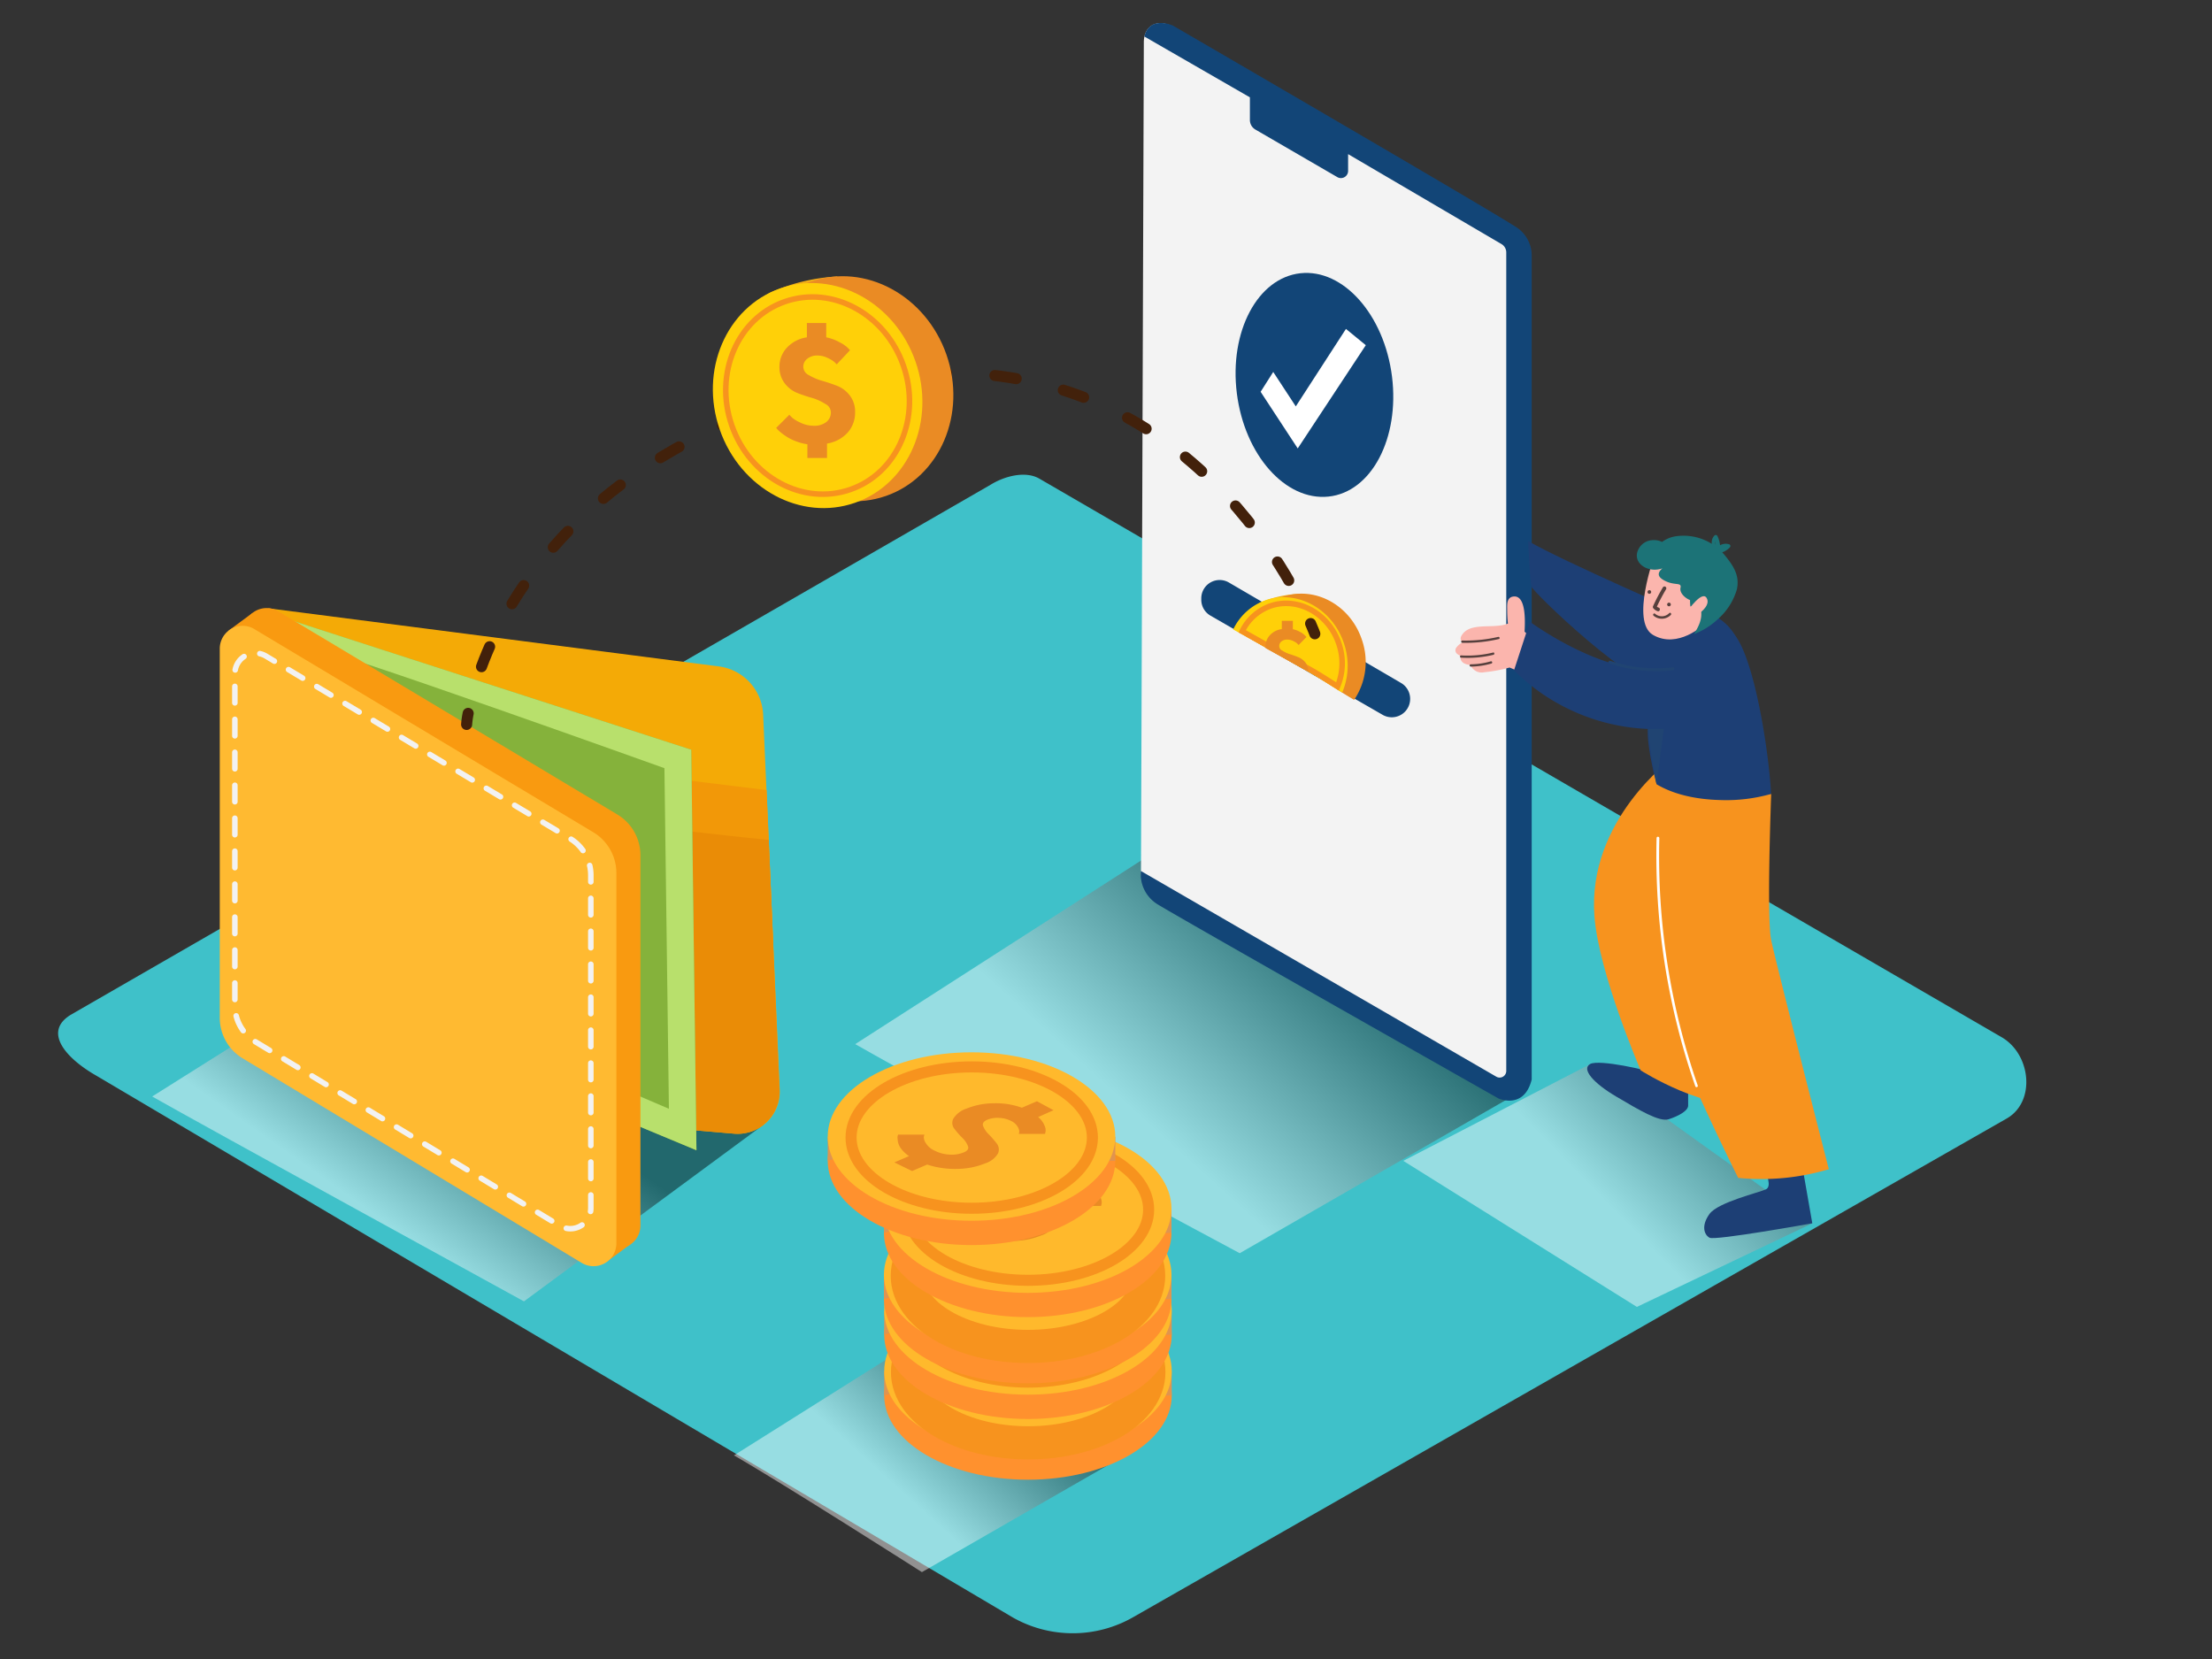 <svg xmlns="http://www.w3.org/2000/svg" xmlns:xlink="http://www.w3.org/1999/xlink" viewBox="0 0 400 300"><rect x="0" y="0" width="400" height="300" fill="#333333" stroke="none"/><defs><linearGradient id="linear-gradient" x1="88.55" y1="192.7" x2="68.9" y2="220.55" gradientUnits="userSpaceOnUse"><stop offset="0"/><stop offset="1" stop-color="#fff"/></linearGradient><linearGradient id="linear-gradient-2" x1="183.53" y1="246.49" x2="162.64" y2="269.54" xlink:href="#linear-gradient"/><linearGradient id="linear-gradient-3" x1="240.21" y1="165.44" x2="206.61" y2="202.51" xlink:href="#linear-gradient"/><linearGradient id="linear-gradient-4" x1="318.96" y1="187.9" x2="289.59" y2="216.7" xlink:href="#linear-gradient"/></defs><title>ZZZ</title><g style="isolation:isolate"><g id="Layer_2" data-name="Layer 2"><path d="M183.2,292.52l-165.77-98c-5.28-3-9.8-7.83-4.66-11L179.14,87.65c2.5-1.55,6.29-2.56,8.82-1.09l174,101c5.28,3.06,6.22,11.63.94,14.69L205.05,292.36A22,22,0,0,1,183.2,292.52Z" fill="#3fc1c9"/><path d="M27.52,198.28l33.54-21.11,77.09,26.16-43.4,32S36.06,203.15,27.52,198.28Z" opacity="0.46" fill="url(#linear-gradient)" style="mix-blend-mode:multiply"/><path d="M132.72,263.18l33.54-21.11,38.55,20.32-38.1,21.9S141.26,268.06,132.72,263.18Z" opacity="0.46" fill="url(#linear-gradient-2)" style="mix-blend-mode:multiply"/><path d="M154.65,188.81l68.66-44.1,53,51.91-52.13,30S171.23,198.27,154.65,188.81Z" opacity="0.46" fill="url(#linear-gradient-3)" style="mix-blend-mode:multiply"/><path d="M48.53,110,130,120.51a9.19,9.19,0,0,1,8,8.72L141,197.09A7.61,7.61,0,0,1,132.7,205L94,201.67Z" fill="#f4aa06"/><polygon points="138.63 142.87 55.62 132.68 55.62 160.15 139.84 171.05 138.63 142.87" fill="#f29808"/><path d="M79.93,145.24c-5.32-.48-9.45-1.28-14.77-1.72L94,201.67,132.7,205a7.61,7.61,0,0,0,8.26-7.91L139,151.87C119.1,149.93,99.87,147,79.93,145.24Z" fill="#ea8c06"/><polyline points="53.51 112.46 125 135.57 125.94 208 71.66 185.38" fill="#85b23b"/><path d="M56.92,117.3c1.82-.41,63.23,21.61,63.23,21.61l.81,61.59-11.27-4.82,6.12,8.1L125.94,208,125,135.57,51.49,111.79" fill="#b8e06c"/><path d="M48.21,188.16l61.33,37a4.13,4.13,0,0,0,6.27-3.54V154.66a8.59,8.59,0,0,0-4.17-7.37l-61.3-36.74a4.13,4.13,0,0,0-6.26,3.55v66.73A8.56,8.56,0,0,0,48.21,188.16Z" fill="#f99a10"/><polygon points="41.3 114.06 45.69 110.82 46.55 114.1 41.3 114.06" fill="#f99a10"/><polygon points="109.68 228.19 114 225 111.07 223.54 109.68 228.19" fill="#f99a10"/><path d="M43.86,191.37l61.33,37a4.13,4.13,0,0,0,6.27-3.54V157.87a8.59,8.59,0,0,0-4.17-7.37L46,113.76a4.13,4.13,0,0,0-6.26,3.55V184A8.56,8.56,0,0,0,43.86,191.37Z" fill="#ffba31"/><path d="M46.21,188.4l55,33.25a3.71,3.71,0,0,0,5.63-3.18v-60.2a7.73,7.73,0,0,0-3.75-6.63l-55-33a3.71,3.71,0,0,0-5.62,3.19v60A7.7,7.7,0,0,0,46.21,188.4Z" fill="none" stroke="#f2f2f2" stroke-linecap="round" stroke-miterlimit="10" stroke-dasharray="2.98 2.98"/><ellipse cx="185.89" cy="252.35" rx="26" ry="15.23" fill="#ff912e"/><polygon points="159.89 252.35 159.89 247.95 162.72 251.46 159.89 252.35" fill="#e0944f"/><polygon points="211.88 247.95 211.88 252.35 208.59 252.35 211 248.82 211.88 247.95" fill="#e0944f"/><ellipse cx="185.89" cy="247.95" rx="26" ry="15.23" fill="#ffb92c"/><path d="M199.07,245.91a2,2,0,0,1,.21,1.15l-.1.4-4.74,0a2.16,2.16,0,0,0,.09-.4,1.78,1.78,0,0,0-.28-.86,2.6,2.6,0,0,0-1.15-1.05,5.19,5.19,0,0,0-2.23-.58,4.81,4.81,0,0,0-2.12.33q-1,.43-.77,1.12a4.11,4.11,0,0,0,1,1.49,18.07,18.07,0,0,1,1.44,1.65,1.73,1.73,0,0,1,.26,1.83,4.09,4.09,0,0,1-2.31,1.8,13.65,13.65,0,0,1-5,1,16.09,16.09,0,0,1-5.5-.78l-2.73,1.17-3.2-1.56,2.65-1.14a6,6,0,0,1-1.27-1.14,3.38,3.38,0,0,1-.63-1.06,3.48,3.48,0,0,1-.16-.86,1.86,1.86,0,0,1,0-.6l.09-.23h4.75a3.78,3.78,0,0,0-.11.48,2,2,0,0,0,.38,1.08,3.56,3.56,0,0,0,1.57,1.34,6.74,6.74,0,0,0,2.76.72,5.74,5.74,0,0,0,2.54-.41q1-.42.74-1.11a4.1,4.1,0,0,0-1-1.49,15.2,15.2,0,0,1-1.45-1.65,1.7,1.7,0,0,1-.2-1.84A4.42,4.42,0,0,1,185,243a13.06,13.06,0,0,1,4.83-.95,13.93,13.93,0,0,1,5.15.8l2.72-1.17,3,1.62-2.73,1.17A3.89,3.89,0,0,1,199.07,245.91Z" fill="#ea8b24"/><ellipse cx="185.93" cy="248.13" rx="21.82" ry="12.78" fill="none" stroke="#f7931e" stroke-miterlimit="10" stroke-width="6"/><ellipse cx="185.89" cy="241.37" rx="26" ry="15.23" fill="#ff912e"/><polygon points="159.89 241.37 159.89 236.97 162.72 240.49 159.89 241.37" fill="#e0944f"/><polygon points="211.88 236.97 211.88 241.37 208.59 241.37 211 237.84 211.88 236.97" fill="#e0944f"/><ellipse cx="185.89" cy="236.97" rx="26" ry="15.23" fill="#ffb92c"/><path d="M199.07,234.93a2,2,0,0,1,.21,1.15l-.1.4-4.74,0a2.16,2.16,0,0,0,.09-.4,1.78,1.78,0,0,0-.28-.86,2.6,2.6,0,0,0-1.15-1.05,5.19,5.19,0,0,0-2.23-.58,4.81,4.81,0,0,0-2.12.33q-1,.43-.77,1.12a4.11,4.11,0,0,0,1,1.49,18.07,18.07,0,0,1,1.44,1.65,1.73,1.73,0,0,1,.26,1.83,4.09,4.09,0,0,1-2.31,1.8,13.65,13.65,0,0,1-5,1,16.09,16.09,0,0,1-5.5-.78l-2.73,1.17-3.2-1.56,2.65-1.14a6,6,0,0,1-1.27-1.14,3.38,3.38,0,0,1-.63-1.06,3.48,3.48,0,0,1-.16-.86,1.86,1.86,0,0,1,0-.6l.09-.23h4.75a3.78,3.78,0,0,0-.11.48,2,2,0,0,0,.38,1.08,3.56,3.56,0,0,0,1.57,1.34,6.74,6.74,0,0,0,2.76.72,5.74,5.74,0,0,0,2.54-.41q1-.42.74-1.11a4.1,4.1,0,0,0-1-1.49,15.2,15.2,0,0,1-1.45-1.65,1.7,1.7,0,0,1-.2-1.84A4.42,4.42,0,0,1,185,232a13.06,13.06,0,0,1,4.83-.95,13.93,13.93,0,0,1,5.15.8l2.72-1.17,3,1.62-2.73,1.17A3.89,3.89,0,0,1,199.07,234.93Z" fill="#ea8b24"/><ellipse cx="185.93" cy="237.15" rx="21.82" ry="12.78" fill="none" stroke="#f7931e" stroke-miterlimit="10" stroke-width="2"/><ellipse cx="185.84" cy="234.92" rx="26" ry="15.23" fill="#ff912e"/><polygon points="159.84 234.92 159.84 230.52 162.67 234.03 159.84 234.92" fill="#e0944f"/><polygon points="211.84 230.52 211.84 234.92 208.54 234.92 210.96 231.39 211.84 230.52" fill="#e0944f"/><ellipse cx="185.84" cy="230.52" rx="26" ry="15.23" fill="#ffb92c"/><path d="M199,228.48a2,2,0,0,1,.21,1.15l-.1.4-4.74,0a2.16,2.16,0,0,0,.09-.4,1.78,1.78,0,0,0-.28-.86,2.6,2.6,0,0,0-1.15-1.05,5.19,5.19,0,0,0-2.23-.58,4.81,4.81,0,0,0-2.12.33q-1,.43-.77,1.12a4.11,4.11,0,0,0,1,1.49,18.07,18.07,0,0,1,1.44,1.65,1.73,1.73,0,0,1,.26,1.83,4.09,4.09,0,0,1-2.31,1.8,13.65,13.65,0,0,1-5,1,16.09,16.09,0,0,1-5.5-.78l-2.73,1.17-3.2-1.56,2.65-1.14a6,6,0,0,1-1.27-1.14,3.38,3.38,0,0,1-.63-1.06,3.48,3.48,0,0,1-.16-.86,1.86,1.86,0,0,1,0-.6l.09-.23h4.75a3.78,3.78,0,0,0-.11.48,2,2,0,0,0,.38,1.08,3.56,3.56,0,0,0,1.57,1.34,6.74,6.74,0,0,0,2.76.72,5.74,5.74,0,0,0,2.54-.41q1-.42.74-1.11a4.1,4.1,0,0,0-1-1.49,15.2,15.2,0,0,1-1.45-1.65,1.7,1.7,0,0,1-.2-1.84,4.42,4.42,0,0,1,2.42-1.83,13.06,13.06,0,0,1,4.83-.95,13.93,13.93,0,0,1,5.15.8l2.72-1.17,3,1.62L197.9,227A3.89,3.89,0,0,1,199,228.48Z" fill="#ea8b24"/><ellipse cx="185.89" cy="230.7" rx="21.82" ry="12.78" fill="none" stroke="#f7931e" stroke-miterlimit="10" stroke-width="6"/><ellipse cx="185.84" cy="222.95" rx="26" ry="15.23" fill="#ff912e"/><polygon points="159.84 222.96 159.84 218.56 162.67 222.07 159.84 222.96" fill="#e0944f"/><polygon points="211.84 218.56 211.84 222.96 208.54 222.96 210.96 219.42 211.84 218.56" fill="#e0944f"/><ellipse cx="185.84" cy="218.56" rx="26" ry="15.23" fill="#ffb92c"/><path d="M199,216.52a2,2,0,0,1,.21,1.15l-.1.4-4.74,0a2.16,2.16,0,0,0,.09-.4,1.78,1.78,0,0,0-.28-.86,2.6,2.6,0,0,0-1.15-1.05,5.19,5.19,0,0,0-2.23-.58,4.81,4.81,0,0,0-2.12.33q-1,.43-.77,1.12a4.11,4.11,0,0,0,1,1.49,18.07,18.07,0,0,1,1.44,1.65,1.73,1.73,0,0,1,.26,1.83,4.09,4.09,0,0,1-2.31,1.8,13.65,13.65,0,0,1-5,1,16.09,16.09,0,0,1-5.5-.78l-2.73,1.17-3.2-1.56,2.65-1.14a6,6,0,0,1-1.27-1.14,3.38,3.38,0,0,1-.63-1.06,3.48,3.48,0,0,1-.16-.86,1.86,1.86,0,0,1,0-.6l.09-.23h4.75a3.78,3.78,0,0,0-.11.48,2,2,0,0,0,.38,1.08,3.56,3.56,0,0,0,1.57,1.34,6.74,6.74,0,0,0,2.76.72,5.74,5.74,0,0,0,2.54-.41q1-.42.74-1.11a4.1,4.1,0,0,0-1-1.49,15.2,15.2,0,0,1-1.45-1.65,1.7,1.7,0,0,1-.2-1.84,4.42,4.42,0,0,1,2.42-1.83,13.06,13.06,0,0,1,4.83-.95,13.93,13.93,0,0,1,5.15.8l2.72-1.17,3,1.62L197.9,215A3.89,3.89,0,0,1,199,216.52Z" fill="#ea8b24"/><ellipse cx="185.89" cy="218.74" rx="21.82" ry="12.78" fill="none" stroke="#f7931e" stroke-miterlimit="10" stroke-width="2"/><ellipse cx="175.68" cy="209.92" rx="26" ry="15.23" fill="#ff912e"/><polygon points="149.68 209.92 149.68 205.53 152.51 209.04 149.68 209.92" fill="#e0944f"/><polygon points="201.68 205.53 201.68 209.92 198.38 209.92 200.79 206.39 201.68 205.53" fill="#e0944f"/><ellipse cx="175.68" cy="205.52" rx="26" ry="15.23" fill="#ffb92c"/><path d="M188.86,203.49a2,2,0,0,1,.21,1.15l-.1.4-4.74,0a2.16,2.16,0,0,0,.09-.4,1.78,1.78,0,0,0-.28-.86,2.6,2.6,0,0,0-1.15-1.05,5.19,5.19,0,0,0-2.23-.58,4.81,4.81,0,0,0-2.12.33q-1,.43-.77,1.12a4.11,4.11,0,0,0,1,1.49,18.07,18.07,0,0,1,1.44,1.65,1.73,1.73,0,0,1,.26,1.83,4.09,4.09,0,0,1-2.31,1.8,13.65,13.65,0,0,1-5,1,16.09,16.09,0,0,1-5.5-.78l-2.73,1.17-3.2-1.56,2.65-1.14a6,6,0,0,1-1.27-1.14,3.38,3.38,0,0,1-.63-1.06,3.48,3.48,0,0,1-.16-.86,1.86,1.86,0,0,1,0-.6l.09-.23h4.75a3.78,3.78,0,0,0-.11.48,2,2,0,0,0,.38,1.08,3.56,3.56,0,0,0,1.57,1.34,6.74,6.74,0,0,0,2.76.72,5.74,5.74,0,0,0,2.54-.41q1-.42.74-1.11a4.1,4.1,0,0,0-1-1.49,15.2,15.2,0,0,1-1.45-1.65,1.7,1.7,0,0,1-.2-1.84,4.42,4.42,0,0,1,2.42-1.83,13.06,13.06,0,0,1,4.83-.95,13.93,13.93,0,0,1,5.15.8l2.72-1.17,3,1.62L187.73,202A3.89,3.89,0,0,1,188.86,203.49Z" fill="#ea8b24"/><ellipse cx="175.72" cy="205.71" rx="21.82" ry="12.78" fill="none" stroke="#f7931e" stroke-miterlimit="10" stroke-width="2"/><path d="M212.35,5c13.91,8.71,48.9,29,60.83,36.27,2.7,1.66,3.11,4.13,3.16,7.3l0,148.07a4.72,4.72,0,0,1-6.08.93l-58.71-33.18c-2.92-1.72-5.22-3.49-5.22-6.88l.51-149.83C206.82,4.41,209.6,3.25,212.35,5Z" fill="#f3f3f3"/><path d="M206.93,6.6l19.09,11v4.12a2,2,0,0,0,1,1.71L241.78,32a1.3,1.3,0,0,0,2-1.13v-3l27.73,16.26a1.76,1.76,0,0,1,.87,1.52V193.7a1.2,1.2,0,0,1-1.8,1L206.31,157.5a6.37,6.37,0,0,0,2.83,5.91c3.33,2.12,61.84,35.23,61.84,35.23s4.63,2.09,6-3.43v-149a6.09,6.09,0,0,0-2.51-4.94c-2.68-1.95-62.36-36.64-62.36-36.64S207.89,2.71,206.93,6.6Z" fill="#124577"/><path d="M217.23,108.45v-.24a3.32,3.32,0,0,1,5-2.87l31.12,18.16a3.32,3.32,0,0,1,1.65,2.87h0a3.32,3.32,0,0,1-5,2.88l-31.12-17.93A3.32,3.32,0,0,1,217.23,108.45Z" fill="#124577"/><path d="M235.1,107.39a19.64,19.64,0,0,0-7,1.5c-3.52,1.51,6.86,4.57,6.86,4.57" fill="#f2ae16"/><path d="M236,121.13c3,1.69,5.89,3.67,8.87,5.43a12.21,12.21,0,0,0,1.45-10.74c-2-6.24-8.28-9.8-14-8a10.56,10.56,0,0,0-6.83,7.37C229.05,117.17,232.52,119.17,236,121.13Z" fill="#ea8b24"/><path d="M236,121.13c2.28,1.28,4.48,2.72,6.71,4.11a12.43,12.43,0,0,0,.36-8.78c-2-6.24-8.28-9.8-14-8a10.31,10.31,0,0,0-6.07,5.37C227.41,116.23,231.7,118.71,236,121.13Z" fill="#ffd008"/><path d="M236.36,120.77c1.87,1,3.68,2.21,5.51,3.36a10.9,10.9,0,0,0,.28-7.61c-1.77-5.47-7.25-8.59-12.24-7a9,9,0,0,0-5.28,4.64C228.56,116.34,232.45,118.58,236.36,120.77Z" fill="none" stroke="#f7931e" stroke-miterlimit="10"/><path d="M236,121.13l.59.34a2.7,2.7,0,0,0-.51-1.64,3.12,3.12,0,0,0-1.33-1q-.79-.32-1.57-.56a5.66,5.66,0,0,1-1.32-.58,1,1,0,0,1-.53-.89,1,1,0,0,1,.42-.82,1.61,1.61,0,0,1,1.08-.32,2.41,2.41,0,0,1,1.07.28,3.12,3.12,0,0,1,.68.43l.25.27,1.42-1.45-.25-.27a3.73,3.73,0,0,0-.85-.62,4.76,4.76,0,0,0-1.36-.52l0-1.51-2,0,0,1.49a3.54,3.54,0,0,0-2.12,1.07,2.9,2.9,0,0,0-.82,2,3.66,3.66,0,0,0,0,.37Z" fill="#ea8b24"/><path d="M251.72,68.1C253.11,79.25,248,89,240.22,89.8s-15.16-7.53-16.56-18.68,3.75-20.87,11.5-21.71S250.32,56.94,251.72,68.1Z" fill="#124577"/><polygon points="227.96 70.85 230.24 67.26 234.32 73.49 243.39 59.48 246.98 62.42 234.67 81.09 227.96 70.85" fill="#fff"/><path d="M84.38,131a15.68,15.68,0,0,1,.28-2" fill="none" stroke="#42210b" stroke-linecap="round" stroke-miterlimit="10" stroke-width="2"/><path d="M87.07,120.56c5-13.52,19-36.74,56.3-48.51C200.78,54,227.25,93.41,235.15,108.8" fill="none" stroke="#42210b" stroke-linecap="round" stroke-miterlimit="10" stroke-width="2" stroke-dasharray="3.9 8.77"/><path d="M237,112.76c.52,1.18.76,1.85.76,1.85" fill="none" stroke="#42210b" stroke-linecap="round" stroke-miterlimit="10" stroke-width="2"/><path d="M151.39,50a34,34,0,0,0-12,2.87c-6,2.75,12,7.63,12,7.63" fill="#f2ae16"/><ellipse cx="153.45" cy="70.3" rx="18.74" ry="20.53" transform="translate(-14.59 54.46) rotate(-19.23)" fill="#ea8b24"/><ellipse cx="147.85" cy="71.54" rx="18.74" ry="20.53" transform="translate(-15.31 52.68) rotate(-19.23)" fill="#ffd008"/><ellipse cx="147.85" cy="71.54" rx="16.43" ry="17.99" transform="translate(-15.31 52.68) rotate(-19.23)" fill="none" stroke="#f7931e" stroke-miterlimit="10"/><path d="M151.78,61.87a6.45,6.45,0,0,1,1.5,1l.43.46-2.41,2.56q-.16-.18-.44-.45a5.39,5.39,0,0,0-1.19-.71,4.17,4.17,0,0,0-1.86-.44,2.79,2.79,0,0,0-1.85.6,1.81,1.81,0,0,0-.7,1.43,1.71,1.71,0,0,0,1,1.51,9.78,9.78,0,0,0,2.31,1q1.36.39,2.73.91a5.4,5.4,0,0,1,2.33,1.72,4.76,4.76,0,0,1,1,3.05,5.45,5.45,0,0,1-1.33,3.7,6.43,6.43,0,0,1-3.75,2v2.61H146V80.34a9.67,9.67,0,0,1-2-.52,8.92,8.92,0,0,1-1.6-.76,11.94,11.94,0,0,1-1.12-.79,6.28,6.28,0,0,1-.7-.63l-.22-.27L142.74,75q.18.21.52.54a6.32,6.32,0,0,0,1.49.89,5.43,5.43,0,0,0,2.42.56,3.46,3.46,0,0,0,2.27-.69,2.16,2.16,0,0,0,.81-1.73,1.73,1.73,0,0,0-1-1.52A9.39,9.39,0,0,0,147,72q-1.37-.38-2.73-.9a5.41,5.41,0,0,1-2.32-1.72,4.76,4.76,0,0,1-1-3.05,5,5,0,0,1,1.33-3.44A6.12,6.12,0,0,1,145.91,61V58.41h3.5V61A8.22,8.22,0,0,1,151.78,61.87Z" fill="#ea8b24"/><polyline points="287.54 192.44 253.76 209.92 296 236.33 327.73 221.21" opacity="0.46" fill="url(#linear-gradient-4)" style="mix-blend-mode:multiply"/><path d="M298.74,194c-.32-.39-9.59-2.51-11.2-1.59s.59,3.45,4.77,5.91,7.76,4.61,9.45,4.07,3.51-1.5,3.51-2.46v-9.75" fill="#1d3f75"/><path d="M319.34,211.71c0,.56,1.12,2.81,0,3.36s-8.66,2.32-10.2,4.44-1,3.75,0,4.31,18.58-2.61,18.58-2.61l-2.1-12" fill="#1d3f75"/><path d="M314.32,116.21s-1-4.18-7-6.06-5.21,11.47-5.21,11.47" fill="#1d3f75"/><path d="M302.85,136.87c-.63.27-15.83,11.53-14.53,28.78.79,10.41,8.37,27.91,8.37,27.91s12.24,7.79,20.16,5.81" fill="#f7931e"/><path d="M299.58,141.85s-4.07,17.66-2.56,28.64S314.32,213,314.32,213a42.5,42.5,0,0,0,16.39-1.57s-9.56-37.28-10.42-41.41,0-26.45,0-26.45" fill="#f7931e"/><path d="M305.34,111.36s-22.82-9.92-29-13.52c0,0,.3,7.35.62,8.28s18,18.34,26.28,19.75" fill="#1d3f75"/><path d="M319.5,142.69q-3.37-10.55-6-21.3c-.19-.76-1.36-.44-1.18.32q2.63,10.75,6,21.3C318.56,143.76,319.74,143.44,319.5,142.69Z" fill="#606060"/><path d="M282.1,118.69a26.46,26.46,0,0,1-6.41-4.47c.12-2.08.25-6.8-2.14-6.33-1.15.23-1,1.55-1,2.46a22.39,22.39,0,0,0,.13,2.41c-2.69,1.08-7-.43-8.44,2.28a.82.82,0,0,0,0,.82,1.49,1.49,0,0,0,.27.29,3.07,3.07,0,0,0-1.09.87.83.83,0,0,0,.16,1.28,2.2,2.2,0,0,0,.51.29.89.89,0,0,0,0,.23c0,.92.72,1.33,1.84,1.44a2.14,2.14,0,0,0,2.47,1.3,26.54,26.54,0,0,0,4.58-.85,45.1,45.1,0,0,1,4.74,2.29.83.83,0,0,0,1.06-1.2.8.8,0,0,0,.29-1.08.88.88,0,0,0,.05-1.06.81.81,0,0,0,.66-.41c.51.3,1,.58,1.56.85C282.21,120.56,283,119.16,282.1,118.69Z" fill="#fbb5ad"/><path d="M270.92,115.17a25.88,25.88,0,0,1-6.49.66.2.2,0,0,0,0,.41,26.31,26.31,0,0,0,6.6-.68C271.29,115.5,271.18,115.11,270.92,115.17Z" fill="#56403d"/><path d="M270,118a19.47,19.47,0,0,1-5.79.52c-.26,0-.26.39,0,.41a19.88,19.88,0,0,0,5.89-.53C270.32,118.29,270.21,117.9,270,118Z" fill="#56403d"/><path d="M269.58,119.59a13.58,13.58,0,0,1-3.62.54.2.2,0,0,0,0,.41,14,14,0,0,0,3.73-.55A.2.2,0,0,0,269.58,119.59Z" fill="#56403d"/><path d="M298,131.82c-.2,1.87.57,6.19,1.56,10,3.36,2,7.54,2.74,11.39,2.85a29.83,29.83,0,0,0,9.32-1.1c-.48-9.25-4-30.26-8.47-29.83-5.62.55-11.15,7.19-11.15,7.19-10.42,1.53-24-8.5-24-8.5l-2.87,8.79A36.49,36.49,0,0,0,298,131.82Z" fill="#1d3f75"/><path d="M307,196.28a126.49,126.49,0,0,1-6.94-44.72.25.25,0,0,0-.5,0,126.9,126.9,0,0,0,7,44.85C306.63,196.72,307.12,196.59,307,196.28Z" fill="#fff"/><path d="M302.55,120.68a26.57,26.57,0,0,1-11.36-1.18c-.31-.1-.44.38-.13.49a26.9,26.9,0,0,0,11.5,1.2C302.87,121.15,302.87,120.65,302.55,120.68Z" fill="#204472"/><path d="M298,131.82h2.86l-1.3,10S298.17,134.52,298,131.82Z" fill="#204472"/><path d="M307.81,109.38c-1.8.95-4-.59-5.51-1.55-1.8-1.16-3.62-3.18-2.59-5.46.15-.34-.39-.54-.55-.2-1.07,2.37.61,4.65,2.52,6,1.7,1.15,4.28,2.9,6.37,1.79C308.39,109.73,308.15,109.2,307.81,109.38Z" fill="#009245"/><path d="M299.18,100.5s-4.37,11.93-.27,14.31c4.5,2.61,9.2-1.86,9.2-1.86s4.47-10.31,0-13S299.88,99,299.18,100.5Z" fill="#fbb5ad"/><path d="M299.93,109.87a.88.88,0,0,1-.31-.17,35.55,35.55,0,0,1,1.66-3.15.33.33,0,0,0-.58-.33,35.55,35.55,0,0,0-1.77,3.38.35.35,0,0,0,.05.4,1.66,1.66,0,0,0,.77.52C300.16,110.66,300.33,110,299.93,109.87Z" fill="#56403d"/><path d="M314.09,106.55c.52-2.51-.63-4.24-2.25-6.21q-.2-.24-.41-.46A3.64,3.64,0,0,0,312.8,99a.34.34,0,0,0-.1-.57,2.08,2.08,0,0,0-1.66.17,4.93,4.93,0,0,0-.48-1.67.34.34,0,0,0-.57-.05,1.8,1.8,0,0,0-.44,1.46A9.66,9.66,0,0,0,302.89,97a5.56,5.56,0,0,0-2.34,1,3.31,3.31,0,0,0-1.81-.32,3,3,0,0,0-2.73,2.46c-.21,1.54,1.13,2.58,2.51,2.82a4.21,4.21,0,0,0,2.11-.19c-.63.51-1.13,1.27,0,2,2,1.3,3.52.38,3.26,1.52-.21.93.84,1.88,1.72,2.22,0,.16,0,.58.06,1.15a2.81,2.81,0,0,1,1.4.42.36.36,0,0,1,.52.25c.28,1.58-.41,2.93-1.26,4.33a12.8,12.8,0,0,0,4.19-2.59A11.43,11.43,0,0,0,314.09,106.55Zm-3.87-8.66c0,.06,0,.11,0,.17a.34.34,0,0,0,0,.11c0,.11,0,.23,0,.34A1.22,1.22,0,0,1,310.22,97.89Z" fill="#1c7377"/><path d="M301.85,110.87a1.86,1.86,0,0,1-2.57.11c-.22-.18-.48.18-.26.36a2.29,2.29,0,0,0,3.11-.13C302.33,111,302.05,110.67,301.85,110.87Z" fill="#56403d"/><path d="M301.92,109a.33.33,0,0,0-.23.62A.33.33,0,0,0,301.92,109Z" fill="#56403d"/><path d="M298.37,106.74a.33.33,0,0,0-.23.62A.33.33,0,0,0,298.37,106.74Z" fill="#56403d"/><path d="M305.15,110.52s2.83-4.15,3.56-2.18-3.83,4-3.83,4" fill="#fbb5ad"/></g></g></svg>